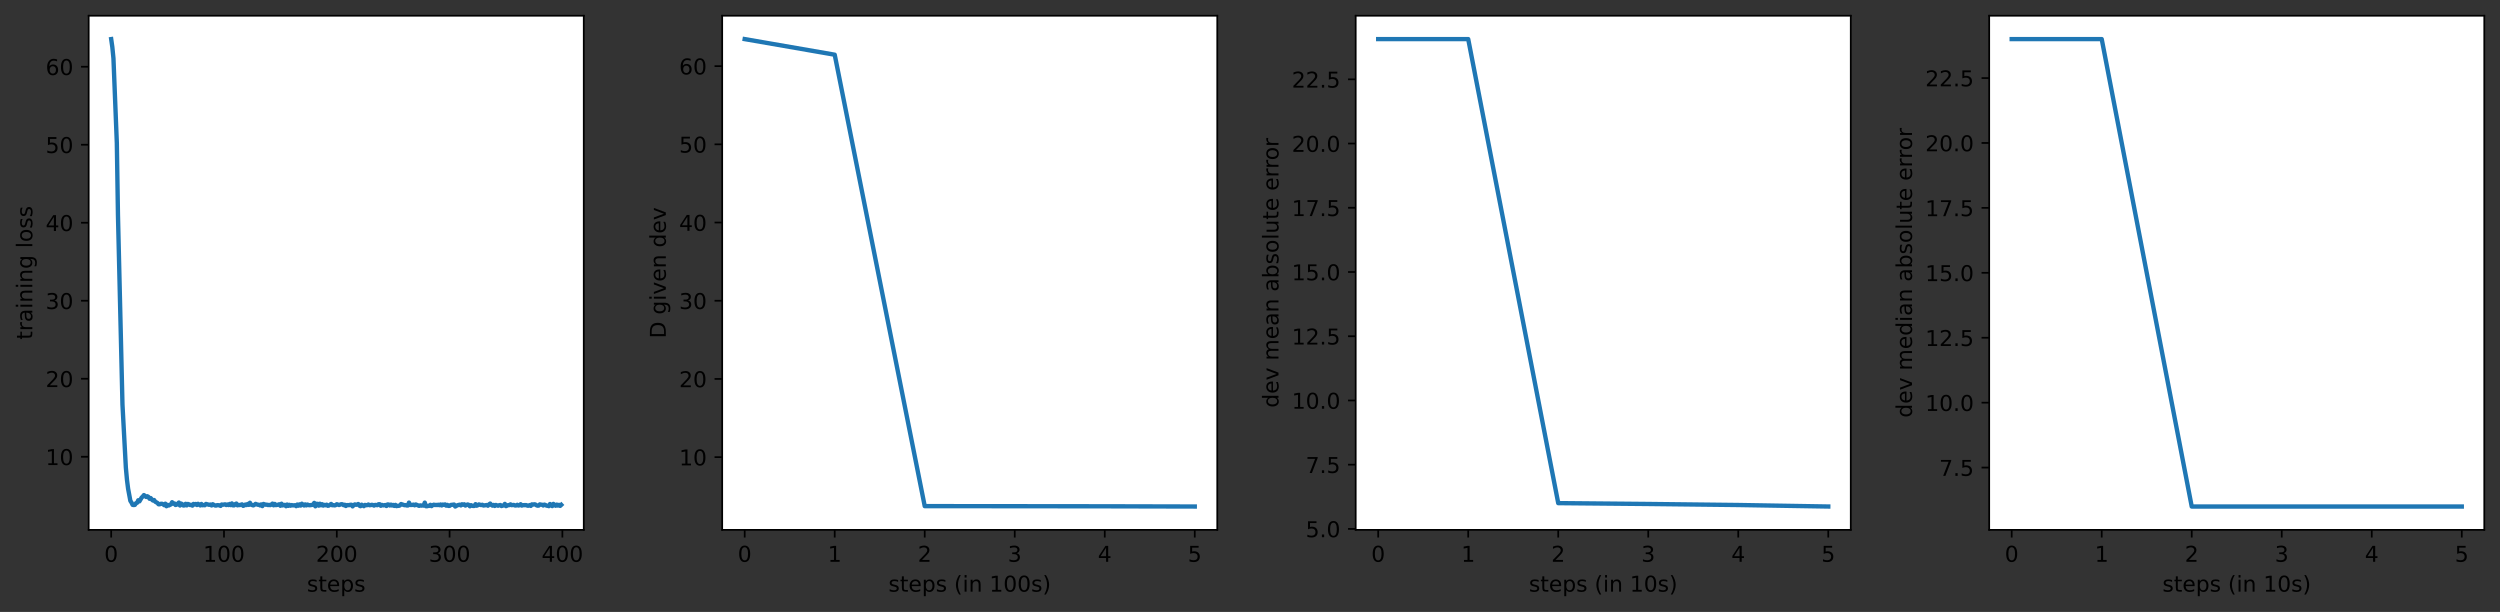 <?xml version="1.0" encoding="utf-8" standalone="no"?>
<!DOCTYPE svg PUBLIC "-//W3C//DTD SVG 1.1//EN"
  "http://www.w3.org/Graphics/SVG/1.1/DTD/svg11.dtd">
<!-- Created with matplotlib (https://matplotlib.org/) -->
<svg height="280.156pt" version="1.1" viewBox="0 0 1144.578 280.156" width="1144.578pt" xmlns="http://www.w3.org/2000/svg" xmlns:xlink="http://www.w3.org/1999/xlink">
 <rect x="0" y="0" width="1144.578" height="280.156" fill="#333333" stroke="none"/>
 <defs>
  <style type="text/css">*{stroke-linecap:butt;stroke-linejoin:round;}</style>
 </defs>
 <g id="figure_1">
  <g id="patch_1">
   <path d="M 0 280.156 
L 1144.578 280.156 
L 1144.578 0 
L 0 0 
z
" style="fill:none;"/>
  </g>
  <g id="axes_1">
   <g id="patch_2">
    <path d="M 40.603 242.6 
L 267.266 242.6 
L 267.266 7.2 
L 40.603 7.2 
z
" style="fill:#ffffff;"/>
   </g>
   <g id="matplotlib.axis_1">
    <g id="xtick_1">
     <g id="line2d_1">
      <defs>
       <path d="M 0 0 
L 0 3.5 
" id="ma838dc5a00" style="stroke:#000000;stroke-width:0.8;"/>
      </defs>
      <g>
       <use style="stroke:#000000;stroke-width:0.8;" x="50.906" xlink:href="#ma838dc5a00" y="242.6"/>
      </g>
     </g>
     <g id="text_1">
      <!-- 0 -->
      <g transform="translate(47.725 257.198)scale(0.1 -0.1)">
       <defs>
        <path d="M 31.781 66.406 
Q 24.172 66.406 20.328 58.906 
Q 16.5 51.422 16.5 36.375 
Q 16.5 21.391 20.328 13.891 
Q 24.172 6.391 31.781 6.391 
Q 39.453 6.391 43.281 13.891 
Q 47.125 21.391 47.125 36.375 
Q 47.125 51.422 43.281 58.906 
Q 39.453 66.406 31.781 66.406 
z
M 31.781 74.219 
Q 44.047 74.219 50.516 64.516 
Q 56.984 54.828 56.984 36.375 
Q 56.984 17.969 50.516 8.266 
Q 44.047 -1.422 31.781 -1.422 
Q 19.531 -1.422 13.062 8.266 
Q 6.594 17.969 6.594 36.375 
Q 6.594 54.828 13.062 64.516 
Q 19.531 74.219 31.781 74.219 
z
" id="DejaVuSans-48"/>
       </defs>
       <use xlink:href="#DejaVuSans-48"/>
      </g>
     </g>
    </g>
    <g id="xtick_2">
     <g id="line2d_2">
      <g>
       <use style="stroke:#000000;stroke-width:0.8;" x="102.549" xlink:href="#ma838dc5a00" y="242.6"/>
      </g>
     </g>
     <g id="text_2">
      <!-- 100 -->
      <g transform="translate(93.006 257.198)scale(0.1 -0.1)">
       <defs>
        <path d="M 12.406 8.297 
L 28.516 8.297 
L 28.516 63.922 
L 10.984 60.406 
L 10.984 69.391 
L 28.422 72.906 
L 38.281 72.906 
L 38.281 8.297 
L 54.391 8.297 
L 54.391 0 
L 12.406 0 
z
" id="DejaVuSans-49"/>
       </defs>
       <use xlink:href="#DejaVuSans-49"/>
       <use x="63.623" xlink:href="#DejaVuSans-48"/>
       <use x="127.246" xlink:href="#DejaVuSans-48"/>
      </g>
     </g>
    </g>
    <g id="xtick_3">
     <g id="line2d_3">
      <g>
       <use style="stroke:#000000;stroke-width:0.8;" x="154.193" xlink:href="#ma838dc5a00" y="242.6"/>
      </g>
     </g>
     <g id="text_3">
      <!-- 200 -->
      <g transform="translate(144.649 257.198)scale(0.1 -0.1)">
       <defs>
        <path d="M 19.188 8.297 
L 53.609 8.297 
L 53.609 0 
L 7.328 0 
L 7.328 8.297 
Q 12.938 14.109 22.625 23.891 
Q 32.328 33.688 34.812 36.531 
Q 39.547 41.844 41.422 45.531 
Q 43.312 49.219 43.312 52.781 
Q 43.312 58.594 39.234 62.25 
Q 35.156 65.922 28.609 65.922 
Q 23.969 65.922 18.812 64.312 
Q 13.672 62.703 7.812 59.422 
L 7.812 69.391 
Q 13.766 71.781 18.938 73 
Q 24.125 74.219 28.422 74.219 
Q 39.75 74.219 46.484 68.547 
Q 53.219 62.891 53.219 53.422 
Q 53.219 48.922 51.531 44.891 
Q 49.859 40.875 45.406 35.406 
Q 44.188 33.984 37.641 27.219 
Q 31.109 20.453 19.188 8.297 
z
" id="DejaVuSans-50"/>
       </defs>
       <use xlink:href="#DejaVuSans-50"/>
       <use x="63.623" xlink:href="#DejaVuSans-48"/>
       <use x="127.246" xlink:href="#DejaVuSans-48"/>
      </g>
     </g>
    </g>
    <g id="xtick_4">
     <g id="line2d_4">
      <g>
       <use style="stroke:#000000;stroke-width:0.8;" x="205.836" xlink:href="#ma838dc5a00" y="242.6"/>
      </g>
     </g>
     <g id="text_4">
      <!-- 300 -->
      <g transform="translate(196.292 257.198)scale(0.1 -0.1)">
       <defs>
        <path d="M 40.578 39.312 
Q 47.656 37.797 51.625 33 
Q 55.609 28.219 55.609 21.188 
Q 55.609 10.406 48.188 4.484 
Q 40.766 -1.422 27.094 -1.422 
Q 22.516 -1.422 17.656 -0.516 
Q 12.797 0.391 7.625 2.203 
L 7.625 11.719 
Q 11.719 9.328 16.594 8.109 
Q 21.484 6.891 26.812 6.891 
Q 36.078 6.891 40.938 10.547 
Q 45.797 14.203 45.797 21.188 
Q 45.797 27.641 41.281 31.266 
Q 36.766 34.906 28.719 34.906 
L 20.219 34.906 
L 20.219 43.016 
L 29.109 43.016 
Q 36.375 43.016 40.234 45.922 
Q 44.094 48.828 44.094 54.297 
Q 44.094 59.906 40.109 62.906 
Q 36.141 65.922 28.719 65.922 
Q 24.656 65.922 20.016 65.031 
Q 15.375 64.156 9.812 62.312 
L 9.812 71.094 
Q 15.438 72.656 20.344 73.438 
Q 25.25 74.219 29.594 74.219 
Q 40.828 74.219 47.359 69.109 
Q 53.906 64.016 53.906 55.328 
Q 53.906 49.266 50.438 45.094 
Q 46.969 40.922 40.578 39.312 
z
" id="DejaVuSans-51"/>
       </defs>
       <use xlink:href="#DejaVuSans-51"/>
       <use x="63.623" xlink:href="#DejaVuSans-48"/>
       <use x="127.246" xlink:href="#DejaVuSans-48"/>
      </g>
     </g>
    </g>
    <g id="xtick_5">
     <g id="line2d_5">
      <g>
       <use style="stroke:#000000;stroke-width:0.8;" x="257.479" xlink:href="#ma838dc5a00" y="242.6"/>
      </g>
     </g>
     <g id="text_5">
      <!-- 400 -->
      <g transform="translate(247.935 257.198)scale(0.1 -0.1)">
       <defs>
        <path d="M 37.797 64.312 
L 12.891 25.391 
L 37.797 25.391 
z
M 35.203 72.906 
L 47.609 72.906 
L 47.609 25.391 
L 58.016 25.391 
L 58.016 17.188 
L 47.609 17.188 
L 47.609 0 
L 37.797 0 
L 37.797 17.188 
L 4.891 17.188 
L 4.891 26.703 
z
" id="DejaVuSans-52"/>
       </defs>
       <use xlink:href="#DejaVuSans-52"/>
       <use x="63.623" xlink:href="#DejaVuSans-48"/>
       <use x="127.246" xlink:href="#DejaVuSans-48"/>
      </g>
     </g>
    </g>
    <g id="text_6">
     <!-- steps -->
     <g transform="translate(140.514 270.877)scale(0.1 -0.1)">
      <defs>
       <path d="M 44.281 53.078 
L 44.281 44.578 
Q 40.484 46.531 36.375 47.5 
Q 32.281 48.484 27.875 48.484 
Q 21.188 48.484 17.844 46.438 
Q 14.5 44.391 14.5 40.281 
Q 14.5 37.156 16.891 35.375 
Q 19.281 33.594 26.516 31.984 
L 29.594 31.297 
Q 39.156 29.25 43.188 25.516 
Q 47.219 21.781 47.219 15.094 
Q 47.219 7.469 41.188 3.016 
Q 35.156 -1.422 24.609 -1.422 
Q 20.219 -1.422 15.453 -0.562 
Q 10.688 0.297 5.422 2 
L 5.422 11.281 
Q 10.406 8.688 15.234 7.391 
Q 20.062 6.109 24.812 6.109 
Q 31.156 6.109 34.562 8.281 
Q 37.984 10.453 37.984 14.406 
Q 37.984 18.062 35.516 20.016 
Q 33.062 21.969 24.703 23.781 
L 21.578 24.516 
Q 13.234 26.266 9.516 29.906 
Q 5.812 33.547 5.812 39.891 
Q 5.812 47.609 11.281 51.797 
Q 16.75 56 26.812 56 
Q 31.781 56 36.172 55.266 
Q 40.578 54.547 44.281 53.078 
z
" id="DejaVuSans-115"/>
       <path d="M 18.312 70.219 
L 18.312 54.688 
L 36.812 54.688 
L 36.812 47.703 
L 18.312 47.703 
L 18.312 18.016 
Q 18.312 11.328 20.141 9.422 
Q 21.969 7.516 27.594 7.516 
L 36.812 7.516 
L 36.812 0 
L 27.594 0 
Q 17.188 0 13.234 3.875 
Q 9.281 7.766 9.281 18.016 
L 9.281 47.703 
L 2.688 47.703 
L 2.688 54.688 
L 9.281 54.688 
L 9.281 70.219 
z
" id="DejaVuSans-116"/>
       <path d="M 56.203 29.594 
L 56.203 25.203 
L 14.891 25.203 
Q 15.484 15.922 20.484 11.062 
Q 25.484 6.203 34.422 6.203 
Q 39.594 6.203 44.453 7.469 
Q 49.312 8.734 54.109 11.281 
L 54.109 2.781 
Q 49.266 0.734 44.188 -0.344 
Q 39.109 -1.422 33.891 -1.422 
Q 20.797 -1.422 13.156 6.188 
Q 5.516 13.812 5.516 26.812 
Q 5.516 40.234 12.766 48.109 
Q 20.016 56 32.328 56 
Q 43.359 56 49.781 48.891 
Q 56.203 41.797 56.203 29.594 
z
M 47.219 32.234 
Q 47.125 39.594 43.094 43.984 
Q 39.062 48.391 32.422 48.391 
Q 24.906 48.391 20.391 44.141 
Q 15.875 39.891 15.188 32.172 
z
" id="DejaVuSans-101"/>
       <path d="M 18.109 8.203 
L 18.109 -20.797 
L 9.078 -20.797 
L 9.078 54.688 
L 18.109 54.688 
L 18.109 46.391 
Q 20.953 51.266 25.266 53.625 
Q 29.594 56 35.594 56 
Q 45.562 56 51.781 48.094 
Q 58.016 40.188 58.016 27.297 
Q 58.016 14.406 51.781 6.484 
Q 45.562 -1.422 35.594 -1.422 
Q 29.594 -1.422 25.266 0.953 
Q 20.953 3.328 18.109 8.203 
z
M 48.688 27.297 
Q 48.688 37.203 44.609 42.844 
Q 40.531 48.484 33.406 48.484 
Q 26.266 48.484 22.188 42.844 
Q 18.109 37.203 18.109 27.297 
Q 18.109 17.391 22.188 11.75 
Q 26.266 6.109 33.406 6.109 
Q 40.531 6.109 44.609 11.75 
Q 48.688 17.391 48.688 27.297 
z
" id="DejaVuSans-112"/>
      </defs>
      <use xlink:href="#DejaVuSans-115"/>
      <use x="52.1" xlink:href="#DejaVuSans-116"/>
      <use x="91.309" xlink:href="#DejaVuSans-101"/>
      <use x="152.832" xlink:href="#DejaVuSans-112"/>
      <use x="216.309" xlink:href="#DejaVuSans-115"/>
     </g>
    </g>
   </g>
   <g id="matplotlib.axis_2">
    <g id="ytick_1">
     <g id="line2d_6">
      <defs>
       <path d="M 0 0 
L -3.5 0 
" id="mec566cb030" style="stroke:#000000;stroke-width:0.8;"/>
      </defs>
      <g>
       <use style="stroke:#000000;stroke-width:0.8;" x="40.603" xlink:href="#mec566cb030" y="209.122"/>
      </g>
     </g>
     <g id="text_7">
      <!-- 10 -->
      <g transform="translate(20.878 212.922)scale(0.1 -0.1)">
       <use xlink:href="#DejaVuSans-49"/>
       <use x="63.623" xlink:href="#DejaVuSans-48"/>
      </g>
     </g>
    </g>
    <g id="ytick_2">
     <g id="line2d_7">
      <g>
       <use style="stroke:#000000;stroke-width:0.8;" x="40.603" xlink:href="#mec566cb030" y="173.407"/>
      </g>
     </g>
     <g id="text_8">
      <!-- 20 -->
      <g transform="translate(20.878 177.206)scale(0.1 -0.1)">
       <use xlink:href="#DejaVuSans-50"/>
       <use x="63.623" xlink:href="#DejaVuSans-48"/>
      </g>
     </g>
    </g>
    <g id="ytick_3">
     <g id="line2d_8">
      <g>
       <use style="stroke:#000000;stroke-width:0.8;" x="40.603" xlink:href="#mec566cb030" y="137.691"/>
      </g>
     </g>
     <g id="text_9">
      <!-- 30 -->
      <g transform="translate(20.878 141.49)scale(0.1 -0.1)">
       <use xlink:href="#DejaVuSans-51"/>
       <use x="63.623" xlink:href="#DejaVuSans-48"/>
      </g>
     </g>
    </g>
    <g id="ytick_4">
     <g id="line2d_9">
      <g>
       <use style="stroke:#000000;stroke-width:0.8;" x="40.603" xlink:href="#mec566cb030" y="101.975"/>
      </g>
     </g>
     <g id="text_10">
      <!-- 40 -->
      <g transform="translate(20.878 105.774)scale(0.1 -0.1)">
       <use xlink:href="#DejaVuSans-52"/>
       <use x="63.623" xlink:href="#DejaVuSans-48"/>
      </g>
     </g>
    </g>
    <g id="ytick_5">
     <g id="line2d_10">
      <g>
       <use style="stroke:#000000;stroke-width:0.8;" x="40.603" xlink:href="#mec566cb030" y="66.26"/>
      </g>
     </g>
     <g id="text_11">
      <!-- 50 -->
      <g transform="translate(20.878 70.059)scale(0.1 -0.1)">
       <defs>
        <path d="M 10.797 72.906 
L 49.516 72.906 
L 49.516 64.594 
L 19.828 64.594 
L 19.828 46.734 
Q 21.969 47.469 24.109 47.828 
Q 26.266 48.188 28.422 48.188 
Q 40.625 48.188 47.75 41.5 
Q 54.891 34.812 54.891 23.391 
Q 54.891 11.625 47.562 5.094 
Q 40.234 -1.422 26.906 -1.422 
Q 22.312 -1.422 17.547 -0.641 
Q 12.797 0.141 7.719 1.703 
L 7.719 11.625 
Q 12.109 9.234 16.797 8.062 
Q 21.484 6.891 26.703 6.891 
Q 35.156 6.891 40.078 11.328 
Q 45.016 15.766 45.016 23.391 
Q 45.016 31 40.078 35.438 
Q 35.156 39.891 26.703 39.891 
Q 22.75 39.891 18.812 39.016 
Q 14.891 38.141 10.797 36.281 
z
" id="DejaVuSans-53"/>
       </defs>
       <use xlink:href="#DejaVuSans-53"/>
       <use x="63.623" xlink:href="#DejaVuSans-48"/>
      </g>
     </g>
    </g>
    <g id="ytick_6">
     <g id="line2d_11">
      <g>
       <use style="stroke:#000000;stroke-width:0.8;" x="40.603" xlink:href="#mec566cb030" y="30.544"/>
      </g>
     </g>
     <g id="text_12">
      <!-- 60 -->
      <g transform="translate(20.878 34.343)scale(0.1 -0.1)">
       <defs>
        <path d="M 33.016 40.375 
Q 26.375 40.375 22.484 35.828 
Q 18.609 31.297 18.609 23.391 
Q 18.609 15.531 22.484 10.953 
Q 26.375 6.391 33.016 6.391 
Q 39.656 6.391 43.531 10.953 
Q 47.406 15.531 47.406 23.391 
Q 47.406 31.297 43.531 35.828 
Q 39.656 40.375 33.016 40.375 
z
M 52.594 71.297 
L 52.594 62.312 
Q 48.875 64.062 45.094 64.984 
Q 41.312 65.922 37.594 65.922 
Q 27.828 65.922 22.672 59.328 
Q 17.531 52.734 16.797 39.406 
Q 19.672 43.656 24.016 45.922 
Q 28.375 48.188 33.594 48.188 
Q 44.578 48.188 50.953 41.516 
Q 57.328 34.859 57.328 23.391 
Q 57.328 12.156 50.688 5.359 
Q 44.047 -1.422 33.016 -1.422 
Q 20.359 -1.422 13.672 8.266 
Q 6.984 17.969 6.984 36.375 
Q 6.984 53.656 15.188 63.938 
Q 23.391 74.219 37.203 74.219 
Q 40.922 74.219 44.703 73.484 
Q 48.484 72.75 52.594 71.297 
z
" id="DejaVuSans-54"/>
       </defs>
       <use xlink:href="#DejaVuSans-54"/>
       <use x="63.623" xlink:href="#DejaVuSans-48"/>
      </g>
     </g>
    </g>
    <g id="text_13">
     <!-- training loss -->
     <g transform="translate(14.798 155.516)rotate(-90)scale(0.1 -0.1)">
      <defs>
       <path d="M 41.109 46.297 
Q 39.594 47.172 37.812 47.578 
Q 36.031 48 33.891 48 
Q 26.266 48 22.188 43.047 
Q 18.109 38.094 18.109 28.812 
L 18.109 0 
L 9.078 0 
L 9.078 54.688 
L 18.109 54.688 
L 18.109 46.188 
Q 20.953 51.172 25.484 53.578 
Q 30.031 56 36.531 56 
Q 37.453 56 38.578 55.875 
Q 39.703 55.766 41.062 55.516 
z
" id="DejaVuSans-114"/>
       <path d="M 34.281 27.484 
Q 23.391 27.484 19.188 25 
Q 14.984 22.516 14.984 16.5 
Q 14.984 11.719 18.141 8.906 
Q 21.297 6.109 26.703 6.109 
Q 34.188 6.109 38.703 11.406 
Q 43.219 16.703 43.219 25.484 
L 43.219 27.484 
z
M 52.203 31.203 
L 52.203 0 
L 43.219 0 
L 43.219 8.297 
Q 40.141 3.328 35.547 0.953 
Q 30.953 -1.422 24.312 -1.422 
Q 15.922 -1.422 10.953 3.297 
Q 6 8.016 6 15.922 
Q 6 25.141 12.172 29.828 
Q 18.359 34.516 30.609 34.516 
L 43.219 34.516 
L 43.219 35.406 
Q 43.219 41.609 39.141 45 
Q 35.062 48.391 27.688 48.391 
Q 23 48.391 18.547 47.266 
Q 14.109 46.141 10.016 43.891 
L 10.016 52.203 
Q 14.938 54.109 19.578 55.047 
Q 24.219 56 28.609 56 
Q 40.484 56 46.344 49.844 
Q 52.203 43.703 52.203 31.203 
z
" id="DejaVuSans-97"/>
       <path d="M 9.422 54.688 
L 18.406 54.688 
L 18.406 0 
L 9.422 0 
z
M 9.422 75.984 
L 18.406 75.984 
L 18.406 64.594 
L 9.422 64.594 
z
" id="DejaVuSans-105"/>
       <path d="M 54.891 33.016 
L 54.891 0 
L 45.906 0 
L 45.906 32.719 
Q 45.906 40.484 42.875 44.328 
Q 39.844 48.188 33.797 48.188 
Q 26.516 48.188 22.312 43.547 
Q 18.109 38.922 18.109 30.906 
L 18.109 0 
L 9.078 0 
L 9.078 54.688 
L 18.109 54.688 
L 18.109 46.188 
Q 21.344 51.125 25.703 53.562 
Q 30.078 56 35.797 56 
Q 45.219 56 50.047 50.172 
Q 54.891 44.344 54.891 33.016 
z
" id="DejaVuSans-110"/>
       <path d="M 45.406 27.984 
Q 45.406 37.75 41.375 43.109 
Q 37.359 48.484 30.078 48.484 
Q 22.859 48.484 18.828 43.109 
Q 14.797 37.75 14.797 27.984 
Q 14.797 18.266 18.828 12.891 
Q 22.859 7.516 30.078 7.516 
Q 37.359 7.516 41.375 12.891 
Q 45.406 18.266 45.406 27.984 
z
M 54.391 6.781 
Q 54.391 -7.172 48.188 -13.984 
Q 42 -20.797 29.203 -20.797 
Q 24.469 -20.797 20.266 -20.094 
Q 16.062 -19.391 12.109 -17.922 
L 12.109 -9.188 
Q 16.062 -11.328 19.922 -12.344 
Q 23.781 -13.375 27.781 -13.375 
Q 36.625 -13.375 41.016 -8.766 
Q 45.406 -4.156 45.406 5.172 
L 45.406 9.625 
Q 42.625 4.781 38.281 2.391 
Q 33.938 0 27.875 0 
Q 17.828 0 11.672 7.656 
Q 5.516 15.328 5.516 27.984 
Q 5.516 40.672 11.672 48.328 
Q 17.828 56 27.875 56 
Q 33.938 56 38.281 53.609 
Q 42.625 51.219 45.406 46.391 
L 45.406 54.688 
L 54.391 54.688 
z
" id="DejaVuSans-103"/>
       <path id="DejaVuSans-32"/>
       <path d="M 9.422 75.984 
L 18.406 75.984 
L 18.406 0 
L 9.422 0 
z
" id="DejaVuSans-108"/>
       <path d="M 30.609 48.391 
Q 23.391 48.391 19.188 42.75 
Q 14.984 37.109 14.984 27.297 
Q 14.984 17.484 19.156 11.844 
Q 23.344 6.203 30.609 6.203 
Q 37.797 6.203 41.984 11.859 
Q 46.188 17.531 46.188 27.297 
Q 46.188 37.016 41.984 42.703 
Q 37.797 48.391 30.609 48.391 
z
M 30.609 56 
Q 42.328 56 49.016 48.375 
Q 55.719 40.766 55.719 27.297 
Q 55.719 13.875 49.016 6.219 
Q 42.328 -1.422 30.609 -1.422 
Q 18.844 -1.422 12.172 6.219 
Q 5.516 13.875 5.516 27.297 
Q 5.516 40.766 12.172 48.375 
Q 18.844 56 30.609 56 
z
" id="DejaVuSans-111"/>
      </defs>
      <use xlink:href="#DejaVuSans-116"/>
      <use x="39.209" xlink:href="#DejaVuSans-114"/>
      <use x="80.322" xlink:href="#DejaVuSans-97"/>
      <use x="141.602" xlink:href="#DejaVuSans-105"/>
      <use x="169.385" xlink:href="#DejaVuSans-110"/>
      <use x="232.764" xlink:href="#DejaVuSans-105"/>
      <use x="260.547" xlink:href="#DejaVuSans-110"/>
      <use x="323.926" xlink:href="#DejaVuSans-103"/>
      <use x="387.402" xlink:href="#DejaVuSans-32"/>
      <use x="419.189" xlink:href="#DejaVuSans-108"/>
      <use x="446.973" xlink:href="#DejaVuSans-111"/>
      <use x="508.154" xlink:href="#DejaVuSans-115"/>
      <use x="560.254" xlink:href="#DejaVuSans-115"/>
     </g>
    </g>
   </g>
   <g id="line2d_12">
    <path clip-path="url(#p9080cd7c45)" d="M 50.906 17.9 
L 51.422 21.529 
L 51.939 26.702 
L 53.488 65.476 
L 54.005 98.392 
L 56.07 185.236 
L 57.62 214.103 
L 58.136 219.726 
L 58.652 223.783 
L 59.685 229.293 
L 60.202 230.091 
L 60.718 231.141 
L 61.235 231.221 
L 61.751 231.143 
L 62.267 230.372 
L 62.784 230.172 
L 63.3 229.034 
L 63.817 229.544 
L 64.85 227.802 
L 65.366 227.332 
L 65.883 226.67 
L 66.399 227.027 
L 66.915 227.532 
L 67.432 227.203 
L 67.948 227.491 
L 68.465 228.34 
L 68.981 228.028 
L 69.498 228.686 
L 70.014 229.146 
L 70.53 228.914 
L 71.047 229.673 
L 72.08 230.266 
L 72.596 230.866 
L 73.113 230.868 
L 73.629 230.66 
L 74.145 230.634 
L 74.662 230.856 
L 75.178 231.28 
L 75.695 230.607 
L 76.211 231.761 
L 76.728 231.127 
L 77.244 231.429 
L 78.277 230.908 
L 78.793 229.928 
L 79.31 230.611 
L 79.826 230.477 
L 80.343 231.19 
L 80.859 231.081 
L 81.892 230.076 
L 82.408 231.445 
L 82.925 230.541 
L 83.441 230.846 
L 83.958 231.434 
L 84.474 231.389 
L 84.991 230.661 
L 85.507 231.38 
L 86.023 230.735 
L 86.54 230.913 
L 87.056 231.226 
L 87.573 231.12 
L 88.089 231.489 
L 88.606 230.716 
L 89.122 230.973 
L 89.638 230.741 
L 90.155 231.208 
L 90.671 230.671 
L 91.704 231.402 
L 92.221 230.734 
L 92.737 231.318 
L 93.253 231.23 
L 93.77 231.315 
L 94.286 230.724 
L 95.836 231.142 
L 96.352 230.991 
L 96.869 231.41 
L 97.385 230.857 
L 98.418 231.416 
L 98.934 231.474 
L 99.451 231.268 
L 100.484 231.346 
L 101 231.617 
L 101.516 230.977 
L 102.033 231.089 
L 103.066 230.902 
L 103.582 231.221 
L 104.099 230.97 
L 104.615 231.229 
L 105.131 230.736 
L 105.648 231.268 
L 106.164 230.484 
L 106.681 231.365 
L 107.197 231.369 
L 107.714 230.782 
L 108.23 230.556 
L 108.746 231.358 
L 109.263 231.169 
L 109.779 231.258 
L 110.812 230.918 
L 111.329 231.593 
L 111.845 231.39 
L 112.362 230.989 
L 112.878 231.237 
L 113.394 230.742 
L 113.911 231.151 
L 114.427 230.185 
L 114.944 231.056 
L 115.977 231.39 
L 116.493 231.11 
L 117.009 230.696 
L 118.042 231.098 
L 118.559 231.077 
L 119.075 231.405 
L 119.592 230.941 
L 120.108 231.709 
L 120.624 230.735 
L 121.657 231.076 
L 122.174 231.053 
L 122.69 231.234 
L 123.207 231.165 
L 123.723 231.267 
L 124.239 231.017 
L 124.756 230.569 
L 125.272 231.346 
L 125.789 230.724 
L 126.305 231.26 
L 127.338 231.077 
L 127.855 230.881 
L 128.371 231.562 
L 128.887 230.621 
L 129.404 231.401 
L 129.92 231.201 
L 130.437 231.162 
L 130.953 231.763 
L 131.47 230.99 
L 131.986 231.601 
L 132.502 231.132 
L 133.019 231.529 
L 133.535 231.234 
L 134.052 231.392 
L 135.085 231.312 
L 135.601 231.736 
L 136.117 230.998 
L 136.634 231.516 
L 137.15 230.92 
L 137.667 231.457 
L 138.183 230.622 
L 139.216 231.424 
L 139.732 230.929 
L 140.249 231.39 
L 140.765 230.997 
L 141.282 231.247 
L 141.798 231.316 
L 143.347 231.093 
L 143.864 230.246 
L 144.38 231.802 
L 144.897 230.66 
L 145.413 230.672 
L 145.93 231.496 
L 146.446 230.63 
L 146.963 231.332 
L 147.479 230.837 
L 147.995 231.478 
L 148.512 231.146 
L 149.028 231.329 
L 149.545 231.058 
L 150.061 231.555 
L 150.578 231.477 
L 151.61 230.728 
L 152.127 231.319 
L 152.643 231.254 
L 153.16 231.41 
L 153.676 231.263 
L 154.193 230.856 
L 155.225 231.217 
L 156.258 230.839 
L 156.775 230.88 
L 157.291 231.276 
L 157.808 231.085 
L 158.324 231.659 
L 158.84 231.246 
L 159.873 231.284 
L 160.39 231.096 
L 160.906 231.095 
L 161.423 231.827 
L 161.939 231.268 
L 162.456 230.929 
L 162.972 231.128 
L 163.488 231.015 
L 164.005 230.753 
L 164.521 231.482 
L 165.038 231.752 
L 165.554 231.064 
L 166.587 231.736 
L 167.103 231.168 
L 167.62 231.312 
L 168.136 231.264 
L 168.653 230.984 
L 169.169 231.299 
L 169.686 231.267 
L 170.202 231.104 
L 170.718 231.215 
L 171.235 231.472 
L 171.751 231.17 
L 172.784 231.279 
L 173.301 230.865 
L 173.817 230.856 
L 174.333 231.562 
L 174.85 231.161 
L 175.366 231.391 
L 176.399 231.224 
L 176.916 231.665 
L 177.432 230.961 
L 177.949 230.991 
L 178.465 231.428 
L 178.981 231.04 
L 179.498 231.44 
L 180.014 231.172 
L 180.531 231.633 
L 181.047 231.154 
L 181.564 231.725 
L 182.08 231.552 
L 182.596 231.605 
L 183.113 231.376 
L 183.629 230.773 
L 185.179 231.295 
L 185.695 231.264 
L 186.211 231.417 
L 186.728 231.436 
L 187.244 230.118 
L 187.761 231.186 
L 188.794 231.166 
L 189.31 231.018 
L 189.826 231.344 
L 190.343 230.96 
L 191.892 231.596 
L 192.409 231.372 
L 192.925 231.499 
L 193.442 231.403 
L 193.958 231.485 
L 194.474 230.12 
L 194.991 231.75 
L 195.507 231.772 
L 196.024 231.598 
L 196.54 231.594 
L 197.057 231.118 
L 197.573 231.714 
L 198.089 231.295 
L 198.606 231.063 
L 199.122 231.217 
L 199.639 231.157 
L 200.155 231.23 
L 200.672 231.085 
L 201.188 231.293 
L 201.704 230.967 
L 202.221 231.407 
L 202.737 231.003 
L 203.254 231.153 
L 203.77 230.944 
L 204.287 231.503 
L 204.803 231.155 
L 205.319 231.631 
L 205.836 231.6 
L 206.352 231.193 
L 207.902 231.004 
L 208.418 231.9 
L 209.451 231.304 
L 210.484 231.061 
L 211 231.393 
L 211.517 230.87 
L 212.033 231.115 
L 212.55 230.883 
L 213.066 231.454 
L 214.099 230.962 
L 214.615 231.131 
L 215.132 231.787 
L 215.648 231.277 
L 216.165 231.558 
L 216.681 231.647 
L 217.197 231.62 
L 217.714 230.824 
L 218.23 231.527 
L 218.747 231.31 
L 219.263 230.942 
L 220.296 231.256 
L 220.812 231.101 
L 221.329 231.433 
L 222.878 231.227 
L 223.395 231.529 
L 223.911 230.925 
L 224.427 230.552 
L 224.944 231.184 
L 225.46 231.491 
L 225.977 231.177 
L 226.493 231.638 
L 227.01 231.188 
L 228.043 231.537 
L 228.559 231.306 
L 229.075 231.209 
L 229.592 231.674 
L 230.625 231.356 
L 231.141 230.703 
L 231.658 231.726 
L 232.69 231.245 
L 233.207 231.268 
L 233.723 230.915 
L 234.24 231.269 
L 235.273 231.169 
L 235.789 231.434 
L 236.305 231.432 
L 236.822 231.109 
L 237.338 231.437 
L 237.855 231.33 
L 238.371 230.861 
L 238.888 231.475 
L 239.404 231.284 
L 240.953 231.253 
L 241.47 231.504 
L 241.986 231.54 
L 242.503 231.249 
L 243.019 231.613 
L 243.536 230.916 
L 244.052 231.032 
L 244.568 230.887 
L 245.085 230.957 
L 245.601 231.324 
L 246.118 231.52 
L 246.634 231.473 
L 247.151 230.911 
L 247.667 231.052 
L 248.183 231.068 
L 248.7 231.429 
L 249.216 231.03 
L 249.733 231.206 
L 250.249 231.518 
L 250.766 231.551 
L 251.282 231.73 
L 251.798 230.748 
L 252.831 231.702 
L 253.348 230.708 
L 254.381 231.544 
L 254.897 231.019 
L 255.413 231.469 
L 255.93 231.141 
L 256.446 231.608 
L 256.963 231.128 
L 256.963 231.128 
" style="fill:none;stroke:#1f77b4;stroke-linecap:square;stroke-width:2;"/>
   </g>
   <g id="patch_3">
    <path d="M 40.603 242.6 
L 40.603 7.2 
" style="fill:none;stroke:#000000;stroke-linecap:square;stroke-linejoin:miter;stroke-width:0.8;"/>
   </g>
   <g id="patch_4">
    <path d="M 267.266 242.6 
L 267.266 7.2 
" style="fill:none;stroke:#000000;stroke-linecap:square;stroke-linejoin:miter;stroke-width:0.8;"/>
   </g>
   <g id="patch_5">
    <path d="M 40.603 242.6 
L 267.266 242.6 
" style="fill:none;stroke:#000000;stroke-linecap:square;stroke-linejoin:miter;stroke-width:0.8;"/>
   </g>
   <g id="patch_6">
    <path d="M 40.603 7.2 
L 267.266 7.2 
" style="fill:none;stroke:#000000;stroke-linecap:square;stroke-linejoin:miter;stroke-width:0.8;"/>
   </g>
  </g>
  <g id="axes_2">
   <g id="patch_7">
    <path d="M 330.641 242.6 
L 557.303 242.6 
L 557.303 7.2 
L 330.641 7.2 
z
" style="fill:#ffffff;"/>
   </g>
   <g id="matplotlib.axis_3">
    <g id="xtick_6">
     <g id="line2d_13">
      <g>
       <use style="stroke:#000000;stroke-width:0.8;" x="340.943" xlink:href="#ma838dc5a00" y="242.6"/>
      </g>
     </g>
     <g id="text_14">
      <!-- 0 -->
      <g transform="translate(337.762 257.198)scale(0.1 -0.1)">
       <use xlink:href="#DejaVuSans-48"/>
      </g>
     </g>
    </g>
    <g id="xtick_7">
     <g id="line2d_14">
      <g>
       <use style="stroke:#000000;stroke-width:0.8;" x="382.155" xlink:href="#ma838dc5a00" y="242.6"/>
      </g>
     </g>
     <g id="text_15">
      <!-- 1 -->
      <g transform="translate(378.974 257.198)scale(0.1 -0.1)">
       <use xlink:href="#DejaVuSans-49"/>
      </g>
     </g>
    </g>
    <g id="xtick_8">
     <g id="line2d_15">
      <g>
       <use style="stroke:#000000;stroke-width:0.8;" x="423.366" xlink:href="#ma838dc5a00" y="242.6"/>
      </g>
     </g>
     <g id="text_16">
      <!-- 2 -->
      <g transform="translate(420.185 257.198)scale(0.1 -0.1)">
       <use xlink:href="#DejaVuSans-50"/>
      </g>
     </g>
    </g>
    <g id="xtick_9">
     <g id="line2d_16">
      <g>
       <use style="stroke:#000000;stroke-width:0.8;" x="464.578" xlink:href="#ma838dc5a00" y="242.6"/>
      </g>
     </g>
     <g id="text_17">
      <!-- 3 -->
      <g transform="translate(461.396 257.198)scale(0.1 -0.1)">
       <use xlink:href="#DejaVuSans-51"/>
      </g>
     </g>
    </g>
    <g id="xtick_10">
     <g id="line2d_17">
      <g>
       <use style="stroke:#000000;stroke-width:0.8;" x="505.789" xlink:href="#ma838dc5a00" y="242.6"/>
      </g>
     </g>
     <g id="text_18">
      <!-- 4 -->
      <g transform="translate(502.608 257.198)scale(0.1 -0.1)">
       <use xlink:href="#DejaVuSans-52"/>
      </g>
     </g>
    </g>
    <g id="xtick_11">
     <g id="line2d_18">
      <g>
       <use style="stroke:#000000;stroke-width:0.8;" x="547" xlink:href="#ma838dc5a00" y="242.6"/>
      </g>
     </g>
     <g id="text_19">
      <!-- 5 -->
      <g transform="translate(543.819 257.198)scale(0.1 -0.1)">
       <use xlink:href="#DejaVuSans-53"/>
      </g>
     </g>
    </g>
    <g id="text_20">
     <!-- steps (in 100s) -->
     <g transform="translate(406.766 270.877)scale(0.1 -0.1)">
      <defs>
       <path d="M 31 75.875 
Q 24.469 64.656 21.281 53.656 
Q 18.109 42.672 18.109 31.391 
Q 18.109 20.125 21.312 9.062 
Q 24.516 -2 31 -13.188 
L 23.188 -13.188 
Q 15.875 -1.703 12.234 9.375 
Q 8.594 20.453 8.594 31.391 
Q 8.594 42.281 12.203 53.312 
Q 15.828 64.359 23.188 75.875 
z
" id="DejaVuSans-40"/>
       <path d="M 8.016 75.875 
L 15.828 75.875 
Q 23.141 64.359 26.781 53.312 
Q 30.422 42.281 30.422 31.391 
Q 30.422 20.453 26.781 9.375 
Q 23.141 -1.703 15.828 -13.188 
L 8.016 -13.188 
Q 14.5 -2 17.703 9.062 
Q 20.906 20.125 20.906 31.391 
Q 20.906 42.672 17.703 53.656 
Q 14.5 64.656 8.016 75.875 
z
" id="DejaVuSans-41"/>
      </defs>
      <use xlink:href="#DejaVuSans-115"/>
      <use x="52.1" xlink:href="#DejaVuSans-116"/>
      <use x="91.309" xlink:href="#DejaVuSans-101"/>
      <use x="152.832" xlink:href="#DejaVuSans-112"/>
      <use x="216.309" xlink:href="#DejaVuSans-115"/>
      <use x="268.408" xlink:href="#DejaVuSans-32"/>
      <use x="300.195" xlink:href="#DejaVuSans-40"/>
      <use x="339.209" xlink:href="#DejaVuSans-105"/>
      <use x="366.992" xlink:href="#DejaVuSans-110"/>
      <use x="430.371" xlink:href="#DejaVuSans-32"/>
      <use x="462.158" xlink:href="#DejaVuSans-49"/>
      <use x="525.781" xlink:href="#DejaVuSans-48"/>
      <use x="589.404" xlink:href="#DejaVuSans-48"/>
      <use x="653.027" xlink:href="#DejaVuSans-115"/>
      <use x="705.127" xlink:href="#DejaVuSans-41"/>
     </g>
    </g>
   </g>
   <g id="matplotlib.axis_4">
    <g id="ytick_7">
     <g id="line2d_19">
      <g>
       <use style="stroke:#000000;stroke-width:0.8;" x="330.641" xlink:href="#mec566cb030" y="209.283"/>
      </g>
     </g>
     <g id="text_21">
      <!-- 10 -->
      <g transform="translate(310.916 213.082)scale(0.1 -0.1)">
       <use xlink:href="#DejaVuSans-49"/>
       <use x="63.623" xlink:href="#DejaVuSans-48"/>
      </g>
     </g>
    </g>
    <g id="ytick_8">
     <g id="line2d_20">
      <g>
       <use style="stroke:#000000;stroke-width:0.8;" x="330.641" xlink:href="#mec566cb030" y="173.482"/>
      </g>
     </g>
     <g id="text_22">
      <!-- 20 -->
      <g transform="translate(310.916 177.281)scale(0.1 -0.1)">
       <use xlink:href="#DejaVuSans-50"/>
       <use x="63.623" xlink:href="#DejaVuSans-48"/>
      </g>
     </g>
    </g>
    <g id="ytick_9">
     <g id="line2d_21">
      <g>
       <use style="stroke:#000000;stroke-width:0.8;" x="330.641" xlink:href="#mec566cb030" y="137.681"/>
      </g>
     </g>
     <g id="text_23">
      <!-- 30 -->
      <g transform="translate(310.916 141.481)scale(0.1 -0.1)">
       <use xlink:href="#DejaVuSans-51"/>
       <use x="63.623" xlink:href="#DejaVuSans-48"/>
      </g>
     </g>
    </g>
    <g id="ytick_10">
     <g id="line2d_22">
      <g>
       <use style="stroke:#000000;stroke-width:0.8;" x="330.641" xlink:href="#mec566cb030" y="101.881"/>
      </g>
     </g>
     <g id="text_24">
      <!-- 40 -->
      <g transform="translate(310.916 105.68)scale(0.1 -0.1)">
       <use xlink:href="#DejaVuSans-52"/>
       <use x="63.623" xlink:href="#DejaVuSans-48"/>
      </g>
     </g>
    </g>
    <g id="ytick_11">
     <g id="line2d_23">
      <g>
       <use style="stroke:#000000;stroke-width:0.8;" x="330.641" xlink:href="#mec566cb030" y="66.08"/>
      </g>
     </g>
     <g id="text_25">
      <!-- 50 -->
      <g transform="translate(310.916 69.879)scale(0.1 -0.1)">
       <use xlink:href="#DejaVuSans-53"/>
       <use x="63.623" xlink:href="#DejaVuSans-48"/>
      </g>
     </g>
    </g>
    <g id="ytick_12">
     <g id="line2d_24">
      <g>
       <use style="stroke:#000000;stroke-width:0.8;" x="330.641" xlink:href="#mec566cb030" y="30.279"/>
      </g>
     </g>
     <g id="text_26">
      <!-- 60 -->
      <g transform="translate(310.916 34.078)scale(0.1 -0.1)">
       <use xlink:href="#DejaVuSans-54"/>
       <use x="63.623" xlink:href="#DejaVuSans-48"/>
      </g>
     </g>
    </g>
    <g id="text_27">
     <!-- D given dev -->
     <g transform="translate(304.836 154.906)rotate(-90)scale(0.1 -0.1)">
      <defs>
       <path d="M 19.672 64.797 
L 19.672 8.109 
L 31.594 8.109 
Q 46.688 8.109 53.688 14.938 
Q 60.688 21.781 60.688 36.531 
Q 60.688 51.172 53.688 57.984 
Q 46.688 64.797 31.594 64.797 
z
M 9.812 72.906 
L 30.078 72.906 
Q 51.266 72.906 61.172 64.094 
Q 71.094 55.281 71.094 36.531 
Q 71.094 17.672 61.125 8.828 
Q 51.172 0 30.078 0 
L 9.812 0 
z
" id="DejaVuSans-68"/>
       <path d="M 2.984 54.688 
L 12.5 54.688 
L 29.594 8.797 
L 46.688 54.688 
L 56.203 54.688 
L 35.688 0 
L 23.484 0 
z
" id="DejaVuSans-118"/>
       <path d="M 45.406 46.391 
L 45.406 75.984 
L 54.391 75.984 
L 54.391 0 
L 45.406 0 
L 45.406 8.203 
Q 42.578 3.328 38.25 0.953 
Q 33.938 -1.422 27.875 -1.422 
Q 17.969 -1.422 11.734 6.484 
Q 5.516 14.406 5.516 27.297 
Q 5.516 40.188 11.734 48.094 
Q 17.969 56 27.875 56 
Q 33.938 56 38.25 53.625 
Q 42.578 51.266 45.406 46.391 
z
M 14.797 27.297 
Q 14.797 17.391 18.875 11.75 
Q 22.953 6.109 30.078 6.109 
Q 37.203 6.109 41.297 11.75 
Q 45.406 17.391 45.406 27.297 
Q 45.406 37.203 41.297 42.844 
Q 37.203 48.484 30.078 48.484 
Q 22.953 48.484 18.875 42.844 
Q 14.797 37.203 14.797 27.297 
z
" id="DejaVuSans-100"/>
      </defs>
      <use xlink:href="#DejaVuSans-68"/>
      <use x="77.002" xlink:href="#DejaVuSans-32"/>
      <use x="108.789" xlink:href="#DejaVuSans-103"/>
      <use x="172.266" xlink:href="#DejaVuSans-105"/>
      <use x="200.049" xlink:href="#DejaVuSans-118"/>
      <use x="259.229" xlink:href="#DejaVuSans-101"/>
      <use x="320.752" xlink:href="#DejaVuSans-110"/>
      <use x="384.131" xlink:href="#DejaVuSans-32"/>
      <use x="415.918" xlink:href="#DejaVuSans-100"/>
      <use x="479.395" xlink:href="#DejaVuSans-101"/>
      <use x="540.918" xlink:href="#DejaVuSans-118"/>
     </g>
    </g>
   </g>
   <g id="line2d_25">
    <path clip-path="url(#p88b9219eff)" d="M 340.943 17.9 
L 382.155 25.046 
L 423.366 231.72 
L 464.578 231.755 
L 505.789 231.8 
L 547 231.9 
" style="fill:none;stroke:#1f77b4;stroke-linecap:square;stroke-width:2;"/>
   </g>
   <g id="patch_8">
    <path d="M 330.641 242.6 
L 330.641 7.2 
" style="fill:none;stroke:#000000;stroke-linecap:square;stroke-linejoin:miter;stroke-width:0.8;"/>
   </g>
   <g id="patch_9">
    <path d="M 557.303 242.6 
L 557.303 7.2 
" style="fill:none;stroke:#000000;stroke-linecap:square;stroke-linejoin:miter;stroke-width:0.8;"/>
   </g>
   <g id="patch_10">
    <path d="M 330.641 242.6 
L 557.303 242.6 
" style="fill:none;stroke:#000000;stroke-linecap:square;stroke-linejoin:miter;stroke-width:0.8;"/>
   </g>
   <g id="patch_11">
    <path d="M 330.641 7.2 
L 557.303 7.2 
" style="fill:none;stroke:#000000;stroke-linecap:square;stroke-linejoin:miter;stroke-width:0.8;"/>
   </g>
  </g>
  <g id="axes_3">
   <g id="patch_12">
    <path d="M 620.678 242.6 
L 847.341 242.6 
L 847.341 7.2 
L 620.678 7.2 
z
" style="fill:#ffffff;"/>
   </g>
   <g id="matplotlib.axis_5">
    <g id="xtick_12">
     <g id="line2d_26">
      <g>
       <use style="stroke:#000000;stroke-width:0.8;" x="630.981" xlink:href="#ma838dc5a00" y="242.6"/>
      </g>
     </g>
     <g id="text_28">
      <!-- 0 -->
      <g transform="translate(627.8 257.198)scale(0.1 -0.1)">
       <use xlink:href="#DejaVuSans-48"/>
      </g>
     </g>
    </g>
    <g id="xtick_13">
     <g id="line2d_27">
      <g>
       <use style="stroke:#000000;stroke-width:0.8;" x="672.192" xlink:href="#ma838dc5a00" y="242.6"/>
      </g>
     </g>
     <g id="text_29">
      <!-- 1 -->
      <g transform="translate(669.011 257.198)scale(0.1 -0.1)">
       <use xlink:href="#DejaVuSans-49"/>
      </g>
     </g>
    </g>
    <g id="xtick_14">
     <g id="line2d_28">
      <g>
       <use style="stroke:#000000;stroke-width:0.8;" x="713.404" xlink:href="#ma838dc5a00" y="242.6"/>
      </g>
     </g>
     <g id="text_30">
      <!-- 2 -->
      <g transform="translate(710.222 257.198)scale(0.1 -0.1)">
       <use xlink:href="#DejaVuSans-50"/>
      </g>
     </g>
    </g>
    <g id="xtick_15">
     <g id="line2d_29">
      <g>
       <use style="stroke:#000000;stroke-width:0.8;" x="754.615" xlink:href="#ma838dc5a00" y="242.6"/>
      </g>
     </g>
     <g id="text_31">
      <!-- 3 -->
      <g transform="translate(751.434 257.198)scale(0.1 -0.1)">
       <use xlink:href="#DejaVuSans-51"/>
      </g>
     </g>
    </g>
    <g id="xtick_16">
     <g id="line2d_30">
      <g>
       <use style="stroke:#000000;stroke-width:0.8;" x="795.826" xlink:href="#ma838dc5a00" y="242.6"/>
      </g>
     </g>
     <g id="text_32">
      <!-- 4 -->
      <g transform="translate(792.645 257.198)scale(0.1 -0.1)">
       <use xlink:href="#DejaVuSans-52"/>
      </g>
     </g>
    </g>
    <g id="xtick_17">
     <g id="line2d_31">
      <g>
       <use style="stroke:#000000;stroke-width:0.8;" x="837.038" xlink:href="#ma838dc5a00" y="242.6"/>
      </g>
     </g>
     <g id="text_33">
      <!-- 5 -->
      <g transform="translate(833.857 257.198)scale(0.1 -0.1)">
       <use xlink:href="#DejaVuSans-53"/>
      </g>
     </g>
    </g>
    <g id="text_34">
     <!-- steps (in 10s) -->
     <g transform="translate(699.984 270.877)scale(0.1 -0.1)">
      <use xlink:href="#DejaVuSans-115"/>
      <use x="52.1" xlink:href="#DejaVuSans-116"/>
      <use x="91.309" xlink:href="#DejaVuSans-101"/>
      <use x="152.832" xlink:href="#DejaVuSans-112"/>
      <use x="216.309" xlink:href="#DejaVuSans-115"/>
      <use x="268.408" xlink:href="#DejaVuSans-32"/>
      <use x="300.195" xlink:href="#DejaVuSans-40"/>
      <use x="339.209" xlink:href="#DejaVuSans-105"/>
      <use x="366.992" xlink:href="#DejaVuSans-110"/>
      <use x="430.371" xlink:href="#DejaVuSans-32"/>
      <use x="462.158" xlink:href="#DejaVuSans-49"/>
      <use x="525.781" xlink:href="#DejaVuSans-48"/>
      <use x="589.404" xlink:href="#DejaVuSans-115"/>
      <use x="641.504" xlink:href="#DejaVuSans-41"/>
     </g>
    </g>
   </g>
   <g id="matplotlib.axis_6">
    <g id="ytick_13">
     <g id="line2d_32">
      <g>
       <use style="stroke:#000000;stroke-width:0.8;" x="620.678" xlink:href="#mec566cb030" y="242.15"/>
      </g>
     </g>
     <g id="text_35">
      <!-- 5.0 -->
      <g transform="translate(597.775 245.95)scale(0.1 -0.1)">
       <defs>
        <path d="M 10.688 12.406 
L 21 12.406 
L 21 0 
L 10.688 0 
z
" id="DejaVuSans-46"/>
       </defs>
       <use xlink:href="#DejaVuSans-53"/>
       <use x="63.623" xlink:href="#DejaVuSans-46"/>
       <use x="95.41" xlink:href="#DejaVuSans-48"/>
      </g>
     </g>
    </g>
    <g id="ytick_14">
     <g id="line2d_33">
      <g>
       <use style="stroke:#000000;stroke-width:0.8;" x="620.678" xlink:href="#mec566cb030" y="212.745"/>
      </g>
     </g>
     <g id="text_36">
      <!-- 7.5 -->
      <g transform="translate(597.775 216.544)scale(0.1 -0.1)">
       <defs>
        <path d="M 8.203 72.906 
L 55.078 72.906 
L 55.078 68.703 
L 28.609 0 
L 18.312 0 
L 43.219 64.594 
L 8.203 64.594 
z
" id="DejaVuSans-55"/>
       </defs>
       <use xlink:href="#DejaVuSans-55"/>
       <use x="63.623" xlink:href="#DejaVuSans-46"/>
       <use x="95.41" xlink:href="#DejaVuSans-53"/>
      </g>
     </g>
    </g>
    <g id="ytick_15">
     <g id="line2d_34">
      <g>
       <use style="stroke:#000000;stroke-width:0.8;" x="620.678" xlink:href="#mec566cb030" y="183.34"/>
      </g>
     </g>
     <g id="text_37">
      <!-- 10.0 -->
      <g transform="translate(591.413 187.139)scale(0.1 -0.1)">
       <use xlink:href="#DejaVuSans-49"/>
       <use x="63.623" xlink:href="#DejaVuSans-48"/>
       <use x="127.246" xlink:href="#DejaVuSans-46"/>
       <use x="159.033" xlink:href="#DejaVuSans-48"/>
      </g>
     </g>
    </g>
    <g id="ytick_16">
     <g id="line2d_35">
      <g>
       <use style="stroke:#000000;stroke-width:0.8;" x="620.678" xlink:href="#mec566cb030" y="153.935"/>
      </g>
     </g>
     <g id="text_38">
      <!-- 12.5 -->
      <g transform="translate(591.413 157.734)scale(0.1 -0.1)">
       <use xlink:href="#DejaVuSans-49"/>
       <use x="63.623" xlink:href="#DejaVuSans-50"/>
       <use x="127.246" xlink:href="#DejaVuSans-46"/>
       <use x="159.033" xlink:href="#DejaVuSans-53"/>
      </g>
     </g>
    </g>
    <g id="ytick_17">
     <g id="line2d_36">
      <g>
       <use style="stroke:#000000;stroke-width:0.8;" x="620.678" xlink:href="#mec566cb030" y="124.53"/>
      </g>
     </g>
     <g id="text_39">
      <!-- 15.0 -->
      <g transform="translate(591.413 128.329)scale(0.1 -0.1)">
       <use xlink:href="#DejaVuSans-49"/>
       <use x="63.623" xlink:href="#DejaVuSans-53"/>
       <use x="127.246" xlink:href="#DejaVuSans-46"/>
       <use x="159.033" xlink:href="#DejaVuSans-48"/>
      </g>
     </g>
    </g>
    <g id="ytick_18">
     <g id="line2d_37">
      <g>
       <use style="stroke:#000000;stroke-width:0.8;" x="620.678" xlink:href="#mec566cb030" y="95.125"/>
      </g>
     </g>
     <g id="text_40">
      <!-- 17.5 -->
      <g transform="translate(591.413 98.924)scale(0.1 -0.1)">
       <use xlink:href="#DejaVuSans-49"/>
       <use x="63.623" xlink:href="#DejaVuSans-55"/>
       <use x="127.246" xlink:href="#DejaVuSans-46"/>
       <use x="159.033" xlink:href="#DejaVuSans-53"/>
      </g>
     </g>
    </g>
    <g id="ytick_19">
     <g id="line2d_38">
      <g>
       <use style="stroke:#000000;stroke-width:0.8;" x="620.678" xlink:href="#mec566cb030" y="65.72"/>
      </g>
     </g>
     <g id="text_41">
      <!-- 20.0 -->
      <g transform="translate(591.413 69.519)scale(0.1 -0.1)">
       <use xlink:href="#DejaVuSans-50"/>
       <use x="63.623" xlink:href="#DejaVuSans-48"/>
       <use x="127.246" xlink:href="#DejaVuSans-46"/>
       <use x="159.033" xlink:href="#DejaVuSans-48"/>
      </g>
     </g>
    </g>
    <g id="ytick_20">
     <g id="line2d_39">
      <g>
       <use style="stroke:#000000;stroke-width:0.8;" x="620.678" xlink:href="#mec566cb030" y="36.315"/>
      </g>
     </g>
     <g id="text_42">
      <!-- 22.5 -->
      <g transform="translate(591.413 40.114)scale(0.1 -0.1)">
       <use xlink:href="#DejaVuSans-50"/>
       <use x="63.623" xlink:href="#DejaVuSans-50"/>
       <use x="127.246" xlink:href="#DejaVuSans-46"/>
       <use x="159.033" xlink:href="#DejaVuSans-53"/>
      </g>
     </g>
    </g>
    <g id="text_43">
     <!-- dev mean absolute error -->
     <g transform="translate(585.333 186.656)rotate(-90)scale(0.1 -0.1)">
      <defs>
       <path d="M 52 44.188 
Q 55.375 50.25 60.062 53.125 
Q 64.75 56 71.094 56 
Q 79.641 56 84.281 50.016 
Q 88.922 44.047 88.922 33.016 
L 88.922 0 
L 79.891 0 
L 79.891 32.719 
Q 79.891 40.578 77.094 44.375 
Q 74.312 48.188 68.609 48.188 
Q 61.625 48.188 57.562 43.547 
Q 53.516 38.922 53.516 30.906 
L 53.516 0 
L 44.484 0 
L 44.484 32.719 
Q 44.484 40.625 41.703 44.406 
Q 38.922 48.188 33.109 48.188 
Q 26.219 48.188 22.156 43.531 
Q 18.109 38.875 18.109 30.906 
L 18.109 0 
L 9.078 0 
L 9.078 54.688 
L 18.109 54.688 
L 18.109 46.188 
Q 21.188 51.219 25.484 53.609 
Q 29.781 56 35.688 56 
Q 41.656 56 45.828 52.969 
Q 50 49.953 52 44.188 
z
" id="DejaVuSans-109"/>
       <path d="M 48.688 27.297 
Q 48.688 37.203 44.609 42.844 
Q 40.531 48.484 33.406 48.484 
Q 26.266 48.484 22.188 42.844 
Q 18.109 37.203 18.109 27.297 
Q 18.109 17.391 22.188 11.75 
Q 26.266 6.109 33.406 6.109 
Q 40.531 6.109 44.609 11.75 
Q 48.688 17.391 48.688 27.297 
z
M 18.109 46.391 
Q 20.953 51.266 25.266 53.625 
Q 29.594 56 35.594 56 
Q 45.562 56 51.781 48.094 
Q 58.016 40.188 58.016 27.297 
Q 58.016 14.406 51.781 6.484 
Q 45.562 -1.422 35.594 -1.422 
Q 29.594 -1.422 25.266 0.953 
Q 20.953 3.328 18.109 8.203 
L 18.109 0 
L 9.078 0 
L 9.078 75.984 
L 18.109 75.984 
z
" id="DejaVuSans-98"/>
       <path d="M 8.5 21.578 
L 8.5 54.688 
L 17.484 54.688 
L 17.484 21.922 
Q 17.484 14.156 20.5 10.266 
Q 23.531 6.391 29.594 6.391 
Q 36.859 6.391 41.078 11.031 
Q 45.312 15.672 45.312 23.688 
L 45.312 54.688 
L 54.297 54.688 
L 54.297 0 
L 45.312 0 
L 45.312 8.406 
Q 42.047 3.422 37.719 1 
Q 33.406 -1.422 27.688 -1.422 
Q 18.266 -1.422 13.375 4.438 
Q 8.5 10.297 8.5 21.578 
z
M 31.109 56 
z
" id="DejaVuSans-117"/>
      </defs>
      <use xlink:href="#DejaVuSans-100"/>
      <use x="63.477" xlink:href="#DejaVuSans-101"/>
      <use x="125" xlink:href="#DejaVuSans-118"/>
      <use x="184.18" xlink:href="#DejaVuSans-32"/>
      <use x="215.967" xlink:href="#DejaVuSans-109"/>
      <use x="313.379" xlink:href="#DejaVuSans-101"/>
      <use x="374.902" xlink:href="#DejaVuSans-97"/>
      <use x="436.182" xlink:href="#DejaVuSans-110"/>
      <use x="499.561" xlink:href="#DejaVuSans-32"/>
      <use x="531.348" xlink:href="#DejaVuSans-97"/>
      <use x="592.627" xlink:href="#DejaVuSans-98"/>
      <use x="656.104" xlink:href="#DejaVuSans-115"/>
      <use x="708.203" xlink:href="#DejaVuSans-111"/>
      <use x="769.385" xlink:href="#DejaVuSans-108"/>
      <use x="797.168" xlink:href="#DejaVuSans-117"/>
      <use x="860.547" xlink:href="#DejaVuSans-116"/>
      <use x="899.756" xlink:href="#DejaVuSans-101"/>
      <use x="961.279" xlink:href="#DejaVuSans-32"/>
      <use x="993.066" xlink:href="#DejaVuSans-101"/>
      <use x="1054.59" xlink:href="#DejaVuSans-114"/>
      <use x="1093.953" xlink:href="#DejaVuSans-114"/>
      <use x="1132.816" xlink:href="#DejaVuSans-111"/>
      <use x="1193.998" xlink:href="#DejaVuSans-114"/>
     </g>
    </g>
   </g>
   <g id="line2d_40">
    <path clip-path="url(#p517d88d987)" d="M 630.981 17.9 
L 672.192 17.9 
L 713.404 230.347 
L 754.615 230.736 
L 795.826 231.209 
L 837.038 231.9 
" style="fill:none;stroke:#1f77b4;stroke-linecap:square;stroke-width:2;"/>
   </g>
   <g id="patch_13">
    <path d="M 620.678 242.6 
L 620.678 7.2 
" style="fill:none;stroke:#000000;stroke-linecap:square;stroke-linejoin:miter;stroke-width:0.8;"/>
   </g>
   <g id="patch_14">
    <path d="M 847.341 242.6 
L 847.341 7.2 
" style="fill:none;stroke:#000000;stroke-linecap:square;stroke-linejoin:miter;stroke-width:0.8;"/>
   </g>
   <g id="patch_15">
    <path d="M 620.678 242.6 
L 847.341 242.6 
" style="fill:none;stroke:#000000;stroke-linecap:square;stroke-linejoin:miter;stroke-width:0.8;"/>
   </g>
   <g id="patch_16">
    <path d="M 620.678 7.2 
L 847.341 7.2 
" style="fill:none;stroke:#000000;stroke-linecap:square;stroke-linejoin:miter;stroke-width:0.8;"/>
   </g>
  </g>
  <g id="axes_4">
   <g id="patch_17">
    <path d="M 910.716 242.6 
L 1137.378 242.6 
L 1137.378 7.2 
L 910.716 7.2 
z
" style="fill:#ffffff;"/>
   </g>
   <g id="matplotlib.axis_7">
    <g id="xtick_18">
     <g id="line2d_41">
      <g>
       <use style="stroke:#000000;stroke-width:0.8;" x="921.018" xlink:href="#ma838dc5a00" y="242.6"/>
      </g>
     </g>
     <g id="text_44">
      <!-- 0 -->
      <g transform="translate(917.837 257.198)scale(0.1 -0.1)">
       <use xlink:href="#DejaVuSans-48"/>
      </g>
     </g>
    </g>
    <g id="xtick_19">
     <g id="line2d_42">
      <g>
       <use style="stroke:#000000;stroke-width:0.8;" x="962.23" xlink:href="#ma838dc5a00" y="242.6"/>
      </g>
     </g>
     <g id="text_45">
      <!-- 1 -->
      <g transform="translate(959.049 257.198)scale(0.1 -0.1)">
       <use xlink:href="#DejaVuSans-49"/>
      </g>
     </g>
    </g>
    <g id="xtick_20">
     <g id="line2d_43">
      <g>
       <use style="stroke:#000000;stroke-width:0.8;" x="1003.441" xlink:href="#ma838dc5a00" y="242.6"/>
      </g>
     </g>
     <g id="text_46">
      <!-- 2 -->
      <g transform="translate(1000.26 257.198)scale(0.1 -0.1)">
       <use xlink:href="#DejaVuSans-50"/>
      </g>
     </g>
    </g>
    <g id="xtick_21">
     <g id="line2d_44">
      <g>
       <use style="stroke:#000000;stroke-width:0.8;" x="1044.653" xlink:href="#ma838dc5a00" y="242.6"/>
      </g>
     </g>
     <g id="text_47">
      <!-- 3 -->
      <g transform="translate(1041.471 257.198)scale(0.1 -0.1)">
       <use xlink:href="#DejaVuSans-51"/>
      </g>
     </g>
    </g>
    <g id="xtick_22">
     <g id="line2d_45">
      <g>
       <use style="stroke:#000000;stroke-width:0.8;" x="1085.864" xlink:href="#ma838dc5a00" y="242.6"/>
      </g>
     </g>
     <g id="text_48">
      <!-- 4 -->
      <g transform="translate(1082.683 257.198)scale(0.1 -0.1)">
       <use xlink:href="#DejaVuSans-52"/>
      </g>
     </g>
    </g>
    <g id="xtick_23">
     <g id="line2d_46">
      <g>
       <use style="stroke:#000000;stroke-width:0.8;" x="1127.075" xlink:href="#ma838dc5a00" y="242.6"/>
      </g>
     </g>
     <g id="text_49">
      <!-- 5 -->
      <g transform="translate(1123.894 257.198)scale(0.1 -0.1)">
       <use xlink:href="#DejaVuSans-53"/>
      </g>
     </g>
    </g>
    <g id="text_50">
     <!-- steps (in 10s) -->
     <g transform="translate(990.022 270.877)scale(0.1 -0.1)">
      <use xlink:href="#DejaVuSans-115"/>
      <use x="52.1" xlink:href="#DejaVuSans-116"/>
      <use x="91.309" xlink:href="#DejaVuSans-101"/>
      <use x="152.832" xlink:href="#DejaVuSans-112"/>
      <use x="216.309" xlink:href="#DejaVuSans-115"/>
      <use x="268.408" xlink:href="#DejaVuSans-32"/>
      <use x="300.195" xlink:href="#DejaVuSans-40"/>
      <use x="339.209" xlink:href="#DejaVuSans-105"/>
      <use x="366.992" xlink:href="#DejaVuSans-110"/>
      <use x="430.371" xlink:href="#DejaVuSans-32"/>
      <use x="462.158" xlink:href="#DejaVuSans-49"/>
      <use x="525.781" xlink:href="#DejaVuSans-48"/>
      <use x="589.404" xlink:href="#DejaVuSans-115"/>
      <use x="641.504" xlink:href="#DejaVuSans-41"/>
     </g>
    </g>
   </g>
   <g id="matplotlib.axis_8">
    <g id="ytick_21">
     <g id="line2d_47">
      <g>
       <use style="stroke:#000000;stroke-width:0.8;" x="910.716" xlink:href="#mec566cb030" y="214.067"/>
      </g>
     </g>
     <g id="text_51">
      <!-- 7.5 -->
      <g transform="translate(887.812 217.866)scale(0.1 -0.1)">
       <use xlink:href="#DejaVuSans-55"/>
       <use x="63.623" xlink:href="#DejaVuSans-46"/>
       <use x="95.41" xlink:href="#DejaVuSans-53"/>
      </g>
     </g>
    </g>
    <g id="ytick_22">
     <g id="line2d_48">
      <g>
       <use style="stroke:#000000;stroke-width:0.8;" x="910.716" xlink:href="#mec566cb030" y="184.344"/>
      </g>
     </g>
     <g id="text_52">
      <!-- 10.0 -->
      <g transform="translate(881.45 188.144)scale(0.1 -0.1)">
       <use xlink:href="#DejaVuSans-49"/>
       <use x="63.623" xlink:href="#DejaVuSans-48"/>
       <use x="127.246" xlink:href="#DejaVuSans-46"/>
       <use x="159.033" xlink:href="#DejaVuSans-48"/>
      </g>
     </g>
    </g>
    <g id="ytick_23">
     <g id="line2d_49">
      <g>
       <use style="stroke:#000000;stroke-width:0.8;" x="910.716" xlink:href="#mec566cb030" y="154.622"/>
      </g>
     </g>
     <g id="text_53">
      <!-- 12.5 -->
      <g transform="translate(881.45 158.421)scale(0.1 -0.1)">
       <use xlink:href="#DejaVuSans-49"/>
       <use x="63.623" xlink:href="#DejaVuSans-50"/>
       <use x="127.246" xlink:href="#DejaVuSans-46"/>
       <use x="159.033" xlink:href="#DejaVuSans-53"/>
      </g>
     </g>
    </g>
    <g id="ytick_24">
     <g id="line2d_50">
      <g>
       <use style="stroke:#000000;stroke-width:0.8;" x="910.716" xlink:href="#mec566cb030" y="124.9"/>
      </g>
     </g>
     <g id="text_54">
      <!-- 15.0 -->
      <g transform="translate(881.45 128.699)scale(0.1 -0.1)">
       <use xlink:href="#DejaVuSans-49"/>
       <use x="63.623" xlink:href="#DejaVuSans-53"/>
       <use x="127.246" xlink:href="#DejaVuSans-46"/>
       <use x="159.033" xlink:href="#DejaVuSans-48"/>
      </g>
     </g>
    </g>
    <g id="ytick_25">
     <g id="line2d_51">
      <g>
       <use style="stroke:#000000;stroke-width:0.8;" x="910.716" xlink:href="#mec566cb030" y="95.178"/>
      </g>
     </g>
     <g id="text_55">
      <!-- 17.5 -->
      <g transform="translate(881.45 98.977)scale(0.1 -0.1)">
       <use xlink:href="#DejaVuSans-49"/>
       <use x="63.623" xlink:href="#DejaVuSans-55"/>
       <use x="127.246" xlink:href="#DejaVuSans-46"/>
       <use x="159.033" xlink:href="#DejaVuSans-53"/>
      </g>
     </g>
    </g>
    <g id="ytick_26">
     <g id="line2d_52">
      <g>
       <use style="stroke:#000000;stroke-width:0.8;" x="910.716" xlink:href="#mec566cb030" y="65.456"/>
      </g>
     </g>
     <g id="text_56">
      <!-- 20.0 -->
      <g transform="translate(881.45 69.255)scale(0.1 -0.1)">
       <use xlink:href="#DejaVuSans-50"/>
       <use x="63.623" xlink:href="#DejaVuSans-48"/>
       <use x="127.246" xlink:href="#DejaVuSans-46"/>
       <use x="159.033" xlink:href="#DejaVuSans-48"/>
      </g>
     </g>
    </g>
    <g id="ytick_27">
     <g id="line2d_53">
      <g>
       <use style="stroke:#000000;stroke-width:0.8;" x="910.716" xlink:href="#mec566cb030" y="35.733"/>
      </g>
     </g>
     <g id="text_57">
      <!-- 22.5 -->
      <g transform="translate(881.45 39.533)scale(0.1 -0.1)">
       <use xlink:href="#DejaVuSans-50"/>
       <use x="63.623" xlink:href="#DejaVuSans-50"/>
       <use x="127.246" xlink:href="#DejaVuSans-46"/>
       <use x="159.033" xlink:href="#DejaVuSans-53"/>
      </g>
     </g>
    </g>
    <g id="text_58">
     <!-- dev median absolute error -->
     <g transform="translate(875.37 191.22)rotate(-90)scale(0.1 -0.1)">
      <use xlink:href="#DejaVuSans-100"/>
      <use x="63.477" xlink:href="#DejaVuSans-101"/>
      <use x="125" xlink:href="#DejaVuSans-118"/>
      <use x="184.18" xlink:href="#DejaVuSans-32"/>
      <use x="215.967" xlink:href="#DejaVuSans-109"/>
      <use x="313.379" xlink:href="#DejaVuSans-101"/>
      <use x="374.902" xlink:href="#DejaVuSans-100"/>
      <use x="438.379" xlink:href="#DejaVuSans-105"/>
      <use x="466.162" xlink:href="#DejaVuSans-97"/>
      <use x="527.441" xlink:href="#DejaVuSans-110"/>
      <use x="590.82" xlink:href="#DejaVuSans-32"/>
      <use x="622.607" xlink:href="#DejaVuSans-97"/>
      <use x="683.887" xlink:href="#DejaVuSans-98"/>
      <use x="747.363" xlink:href="#DejaVuSans-115"/>
      <use x="799.463" xlink:href="#DejaVuSans-111"/>
      <use x="860.645" xlink:href="#DejaVuSans-108"/>
      <use x="888.428" xlink:href="#DejaVuSans-117"/>
      <use x="951.807" xlink:href="#DejaVuSans-116"/>
      <use x="991.016" xlink:href="#DejaVuSans-101"/>
      <use x="1052.539" xlink:href="#DejaVuSans-32"/>
      <use x="1084.326" xlink:href="#DejaVuSans-101"/>
      <use x="1145.85" xlink:href="#DejaVuSans-114"/>
      <use x="1185.213" xlink:href="#DejaVuSans-114"/>
      <use x="1224.076" xlink:href="#DejaVuSans-111"/>
      <use x="1285.258" xlink:href="#DejaVuSans-114"/>
     </g>
    </g>
   </g>
   <g id="line2d_54">
    <path clip-path="url(#pba0e9182c7)" d="M 921.018 17.9 
L 962.23 17.9 
L 1003.441 231.9 
L 1044.653 231.9 
L 1085.864 231.9 
L 1127.075 231.9 
" style="fill:none;stroke:#1f77b4;stroke-linecap:square;stroke-width:2;"/>
   </g>
   <g id="patch_18">
    <path d="M 910.716 242.6 
L 910.716 7.2 
" style="fill:none;stroke:#000000;stroke-linecap:square;stroke-linejoin:miter;stroke-width:0.8;"/>
   </g>
   <g id="patch_19">
    <path d="M 1137.378 242.6 
L 1137.378 7.2 
" style="fill:none;stroke:#000000;stroke-linecap:square;stroke-linejoin:miter;stroke-width:0.8;"/>
   </g>
   <g id="patch_20">
    <path d="M 910.716 242.6 
L 1137.378 242.6 
" style="fill:none;stroke:#000000;stroke-linecap:square;stroke-linejoin:miter;stroke-width:0.8;"/>
   </g>
   <g id="patch_21">
    <path d="M 910.716 7.2 
L 1137.378 7.2 
" style="fill:none;stroke:#000000;stroke-linecap:square;stroke-linejoin:miter;stroke-width:0.8;"/>
   </g>
  </g>
 </g>
 <defs>
  <clipPath id="p9080cd7c45">
   <rect height="235.4" width="226.662" x="40.603" y="7.2"/>
  </clipPath>
  <clipPath id="p88b9219eff">
   <rect height="235.4" width="226.662" x="330.641" y="7.2"/>
  </clipPath>
  <clipPath id="p517d88d987">
   <rect height="235.4" width="226.662" x="620.678" y="7.2"/>
  </clipPath>
  <clipPath id="pba0e9182c7">
   <rect height="235.4" width="226.662" x="910.716" y="7.2"/>
  </clipPath>
 </defs>
</svg>
